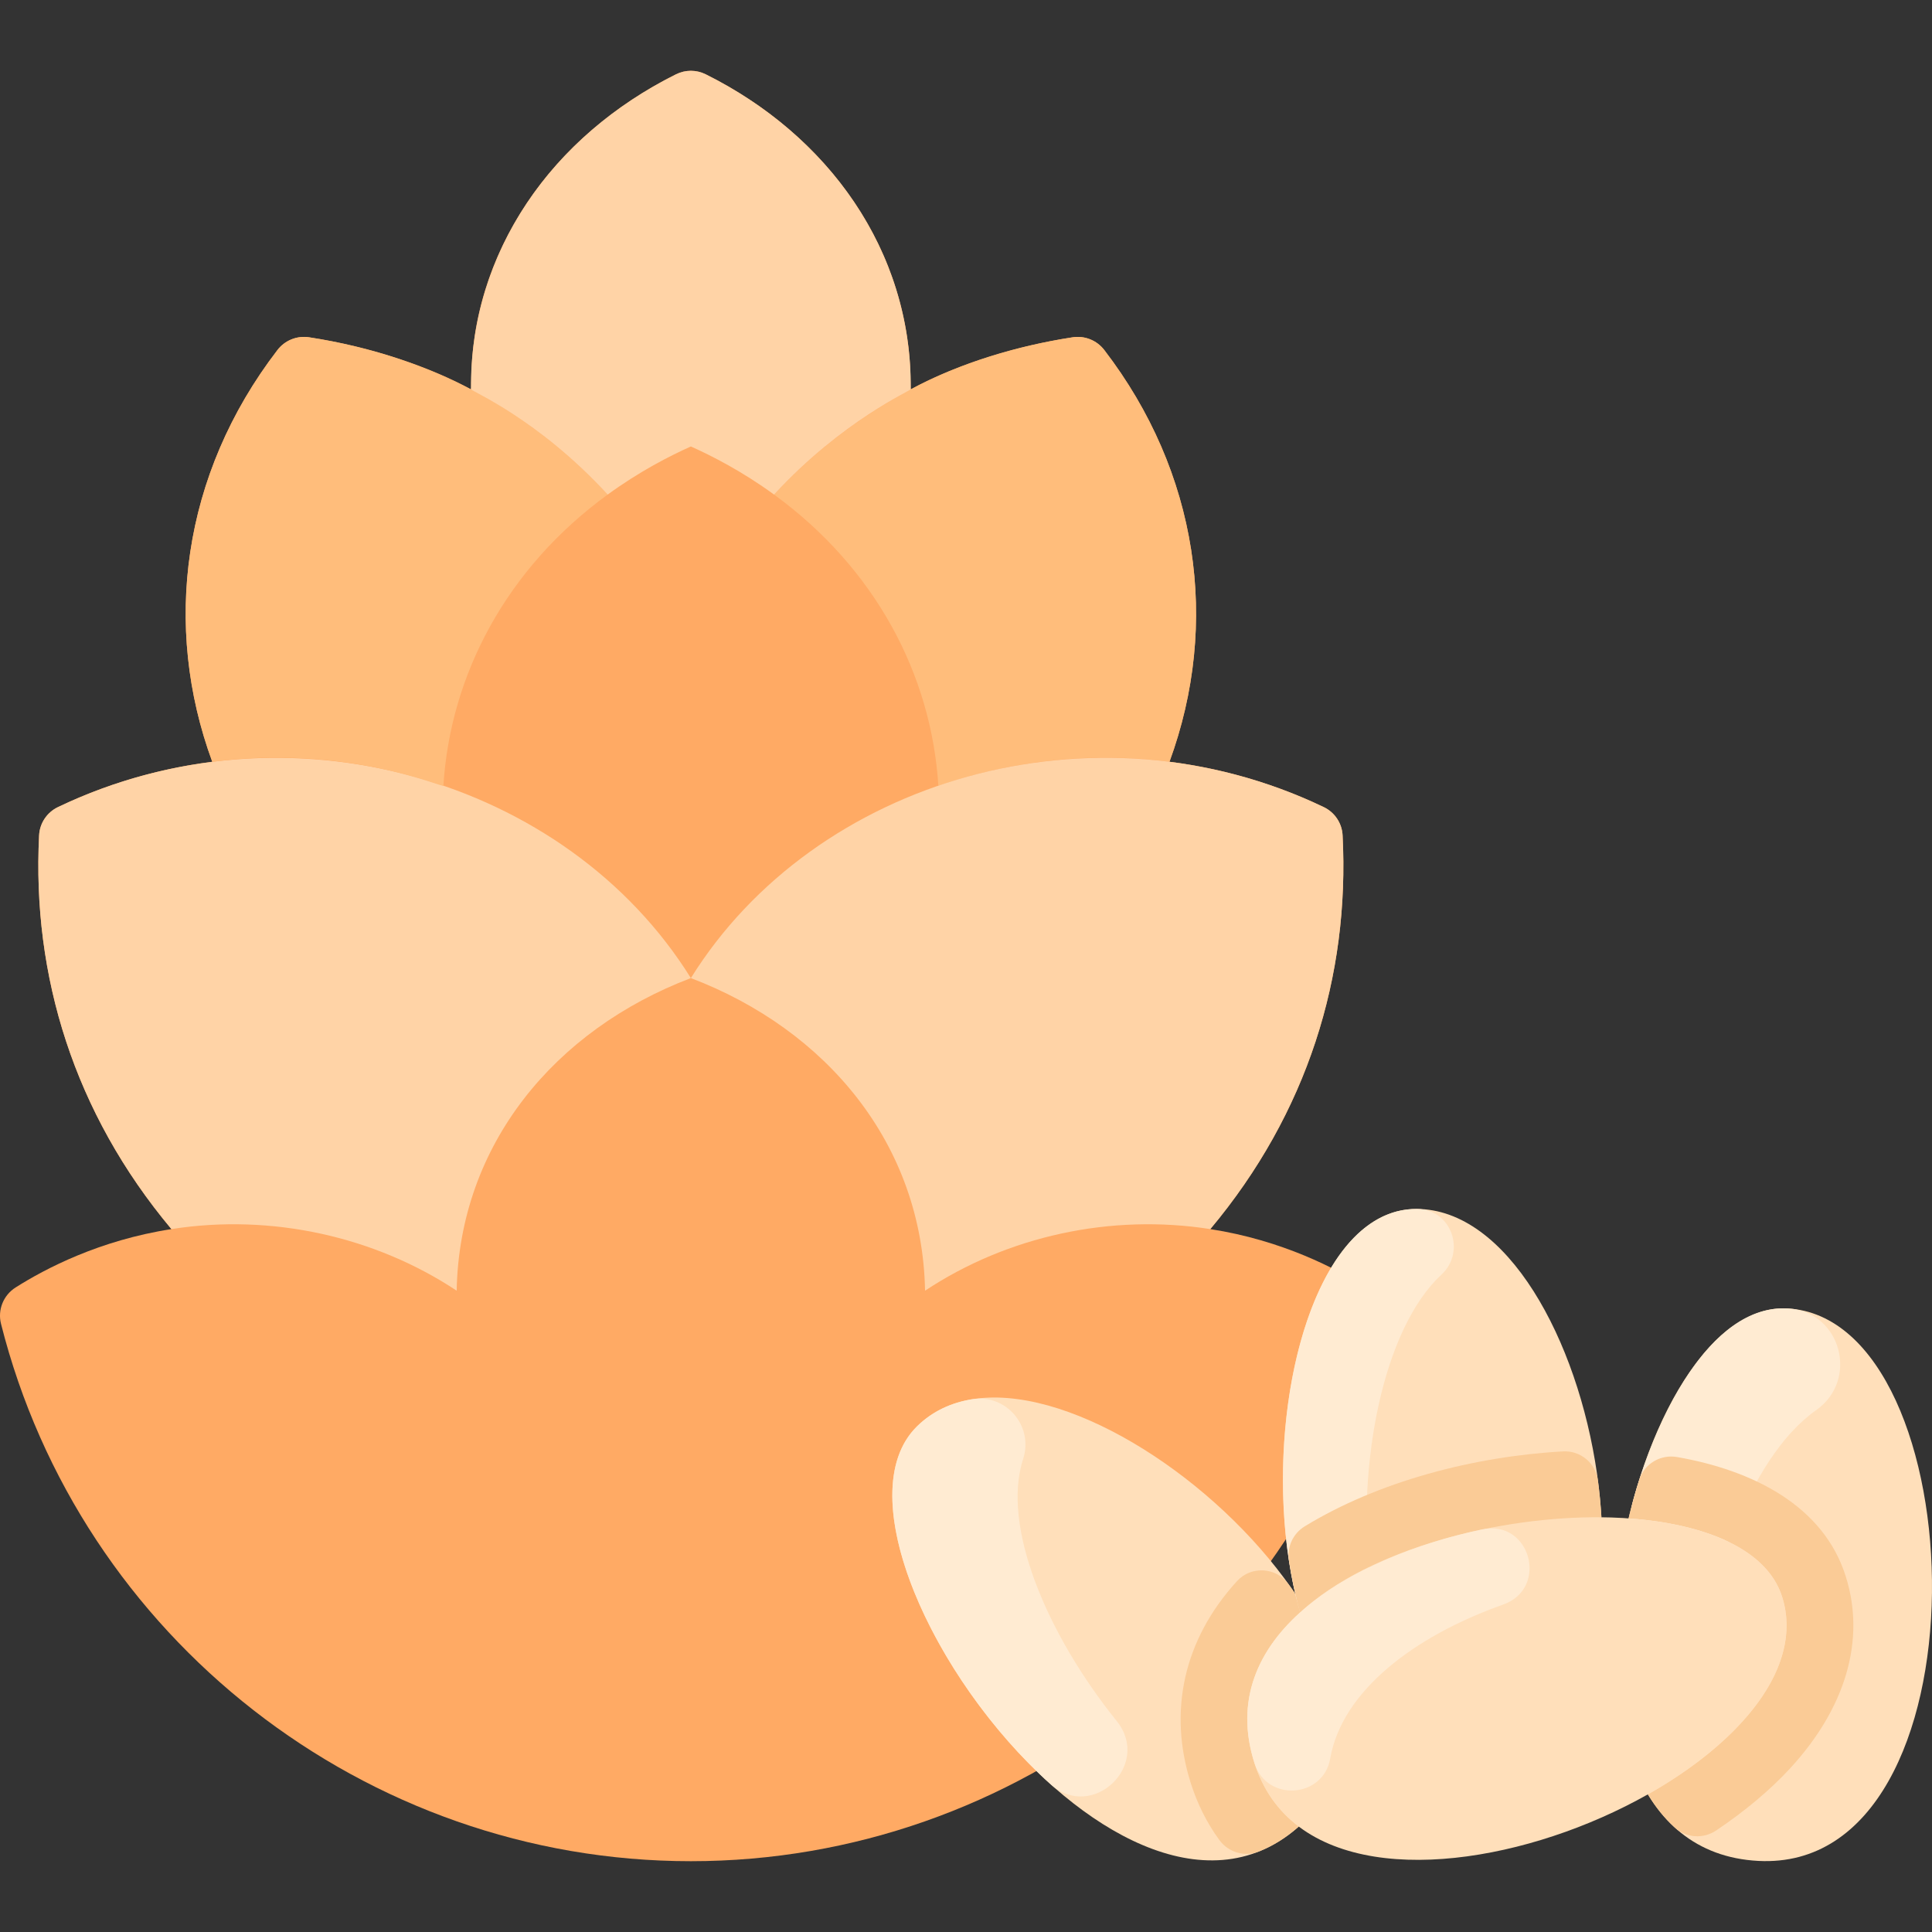 <svg id="Layer_1" enable-background="new 0 0 462.963 462.963" height="512" viewBox="0 0 462.963 462.963" width="512" xmlns="http://www.w3.org/2000/svg"><rect x="0" y="0" width="462.963" height="462.963" fill="#333333" stroke="none"/><path d="m428.292 313.537c45.508 2.398 49.243 135.343-6.96 132.39-59.72-3.14-32.29-134.46 6.96-132.39z" fill="#ffdfba"/><path d="m435.205 337.912c-8.149 5.726-15.059 16.648-20.034 29.761-5.646 14.881-28.072 7.7-23.943-7.671 5.039-18.758 18.128-47.731 37.394-46.445 12.57.839 16.89 17.112 6.583 24.355z" fill="#ffebd2"/><path d="m327.364 308.515c-7.128-4.512-20.07-11.306-37.342-13.987 23.243-27.757 33.433-60.575 31.702-94.363-.149-2.905-1.88-5.496-4.503-6.755-7.797-3.74-20.548-8.776-36.979-10.872 12.189-33.266 6.848-69.385-15.624-98.662-1.787-2.328-4.686-3.492-7.586-3.048-15.265 2.338-29.419 7.326-38.78 12.47-.325-.644 1.594-19.729-11.14-41.06-8.913-14.935-22.495-26.729-38.014-34.438-2.236-1.111-4.855-1.111-7.091 0-9.283 4.612-26.412 14.98-38.015 34.438-12.892 21.595-10.718 40.216-11.14 41.06-9.339-5.125-23.454-10.123-38.78-12.47-2.9-.444-5.799.721-7.586 3.048-22.939 29.885-27.554 66.193-15.624 98.662-16.431 2.097-29.182 7.131-36.985 10.872-2.626 1.259-4.358 3.852-4.506 6.76-1.707 33.66 8.374 66.491 31.71 94.358-17.281 2.682-30.219 9.476-37.344 13.987-2.916 1.847-4.341 5.351-3.497 8.697 18.979 75.223 87.281 128.785 165.311 128.785 78.02 0 146.322-53.562 165.31-128.784.846-3.348-.58-6.851-3.497-8.698z" fill="#ffaa64"/><path d="m165.552 234.377c-32.628 12.407-55.472 39.912-56.12 74.91-19.418-12.877-44.19-18.558-68.35-14.76-23.292-27.814-33.421-60.637-31.71-94.358.147-2.908 1.88-5.501 4.506-6.76 54.871-26.308 121.863-6.93 151.674 40.968z" fill="#ffd3a6"/><path d="m145.612 118.517c-24.257 17.676-37.698 43.154-39.36 69.75-.196.589-23.095-9.942-55.39-5.73-11.926-32.457-7.321-68.769 15.624-98.662 1.787-2.328 4.685-3.492 7.586-3.048 29.064 4.451 53.052 17.579 71.54 37.69z" fill="#ffbd7b"/><path d="m280.242 182.537c-18.869-2.457-37.724-.299-55.38 5.76l-.01-.03c-1.662-26.59-15.078-52.057-39.36-69.75 9.11-9.91 19.95-18.323 32.76-25.22 11.932-6.425 25.599-10.451 38.78-12.47 2.9-.444 5.799.721 7.586 3.048 22.477 29.284 27.808 65.413 15.624 98.662z" fill="#ffbd7b"/><path d="m218.242 93.277c.145.287-16.486 7.548-32.75 25.24-7.68-5.59-14.87-9.26-19.94-11.53-5.07 2.27-12.26 5.94-19.94 11.53-16.786-18.26-32.93-24.88-32.75-25.24-.267-33.004 19.575-60.789 49.145-75.478 2.236-1.111 4.854-1.111 7.091 0 29.123 14.469 49.415 42.041 49.144 75.478z" fill="#ffd3a6"/><path d="m317.221 193.41c2.623 1.259 4.354 3.849 4.503 6.755 1.729 33.761-8.434 66.577-31.702 94.363-23.788-3.733-48.569 1.642-68.35 14.76-.68-35.217-23.686-62.576-56.12-74.91 29.72-47.753 96.66-67.362 151.669-40.968z" fill="#ffd3a6"/><path d="m339.382 289.697c43.56 0 67.65 125.34 12.87 131.82-60.233 7.121-54.885-131.82-12.87-131.82z" fill="#ffdfba"/><path d="m312.712 436.307c-42.63 41.93-120.99-66.95-92.97-94.51 32.482-31.948 133.102 55.037 92.97 94.51z" fill="#ffdfba"/><path d="m428.982 423.728c-4.816 5.231-10.864 10.29-17.753 14.915-3.055 2.051-7.123 1.81-9.852-.658-2.51-2.271-4.667-4.964-6.495-7.997 21.94-12.38 37.495-30.32 32.185-47.3-3.58-11.45-18.435-17.53-36.815-18.841.748-3.142 1.6-6.231 2.549-9.239 1.213-3.846 5.102-6.151 9.074-5.458 17.96 3.132 35.193 11.596 40.467 28.757 4.71 15.06-.03 31.34-13.36 45.821z" fill="#facb96"/><path d="m311.232 437.688c-3.027 2.69-6.222 4.656-9.536 5.978-3.43 1.369-7.334.232-9.511-2.751-2.986-4.09-5.307-8.722-6.902-13.828-5.264-16.809-1.845-34.015 11.163-48.227 3.398-3.712 9.408-3.328 12.334.767 2.298 3.216 1.223 1.359 2.764 6.77-10.38 9.37-15.52 21.449-10.99 35.909 2.078 6.651 5.798 11.712 10.678 15.382z" fill="#facb96"/><path d="m267.609 412.43c8.439 10.488-5.817 24.119-15.846 15.138-28.193-25.245-48.496-69.565-32.021-85.771 3.768-3.706 8.332-5.714 13.244-6.505 8.16-1.314 14.743 6.483 12.183 14.342-5.243 16.095 5.684 41.972 22.44 62.796z" fill="#ffebd2"/><path d="m345.413 305.433c-13.899 12.884-20.396 45.19-17.137 73.893 1.28 11.272-15.108 14.313-17.739 3.278-9.146-38.369 2.393-93.171 29.071-92.905 8.149.081 11.781 10.193 5.805 15.734z" fill="#ffebd2"/><path d="m427.067 382.687c13.609 43.48-109.705 93.33-126.515 39.62-17.87-57.07 114.774-77.129 126.515-39.62z" fill="#ffdfba"/><path d="m383.752 363.587c-23.87-.269-55.165 7.176-72.21 22.811-1.15-4.04-2.03-8.313-2.674-12.549-.487-3.204.993-6.379 3.756-8.073 17.557-10.763 40.535-16.789 61.927-17.98 4.158-.231 7.81 2.791 8.354 6.92.39 2.961.675 5.925.847 8.871z" fill="#facb96"/><path d="m360.185 384.506c-21.461 7.62-38.617 20.782-41.434 36.9-1.661 9.505-15.118 10.429-18.089 1.249-9.887-30.548 23.145-49.571 54.558-56.178 11.489-2.417 16.029 14.1 4.965 18.029z" fill="#ffebd2"/></svg>